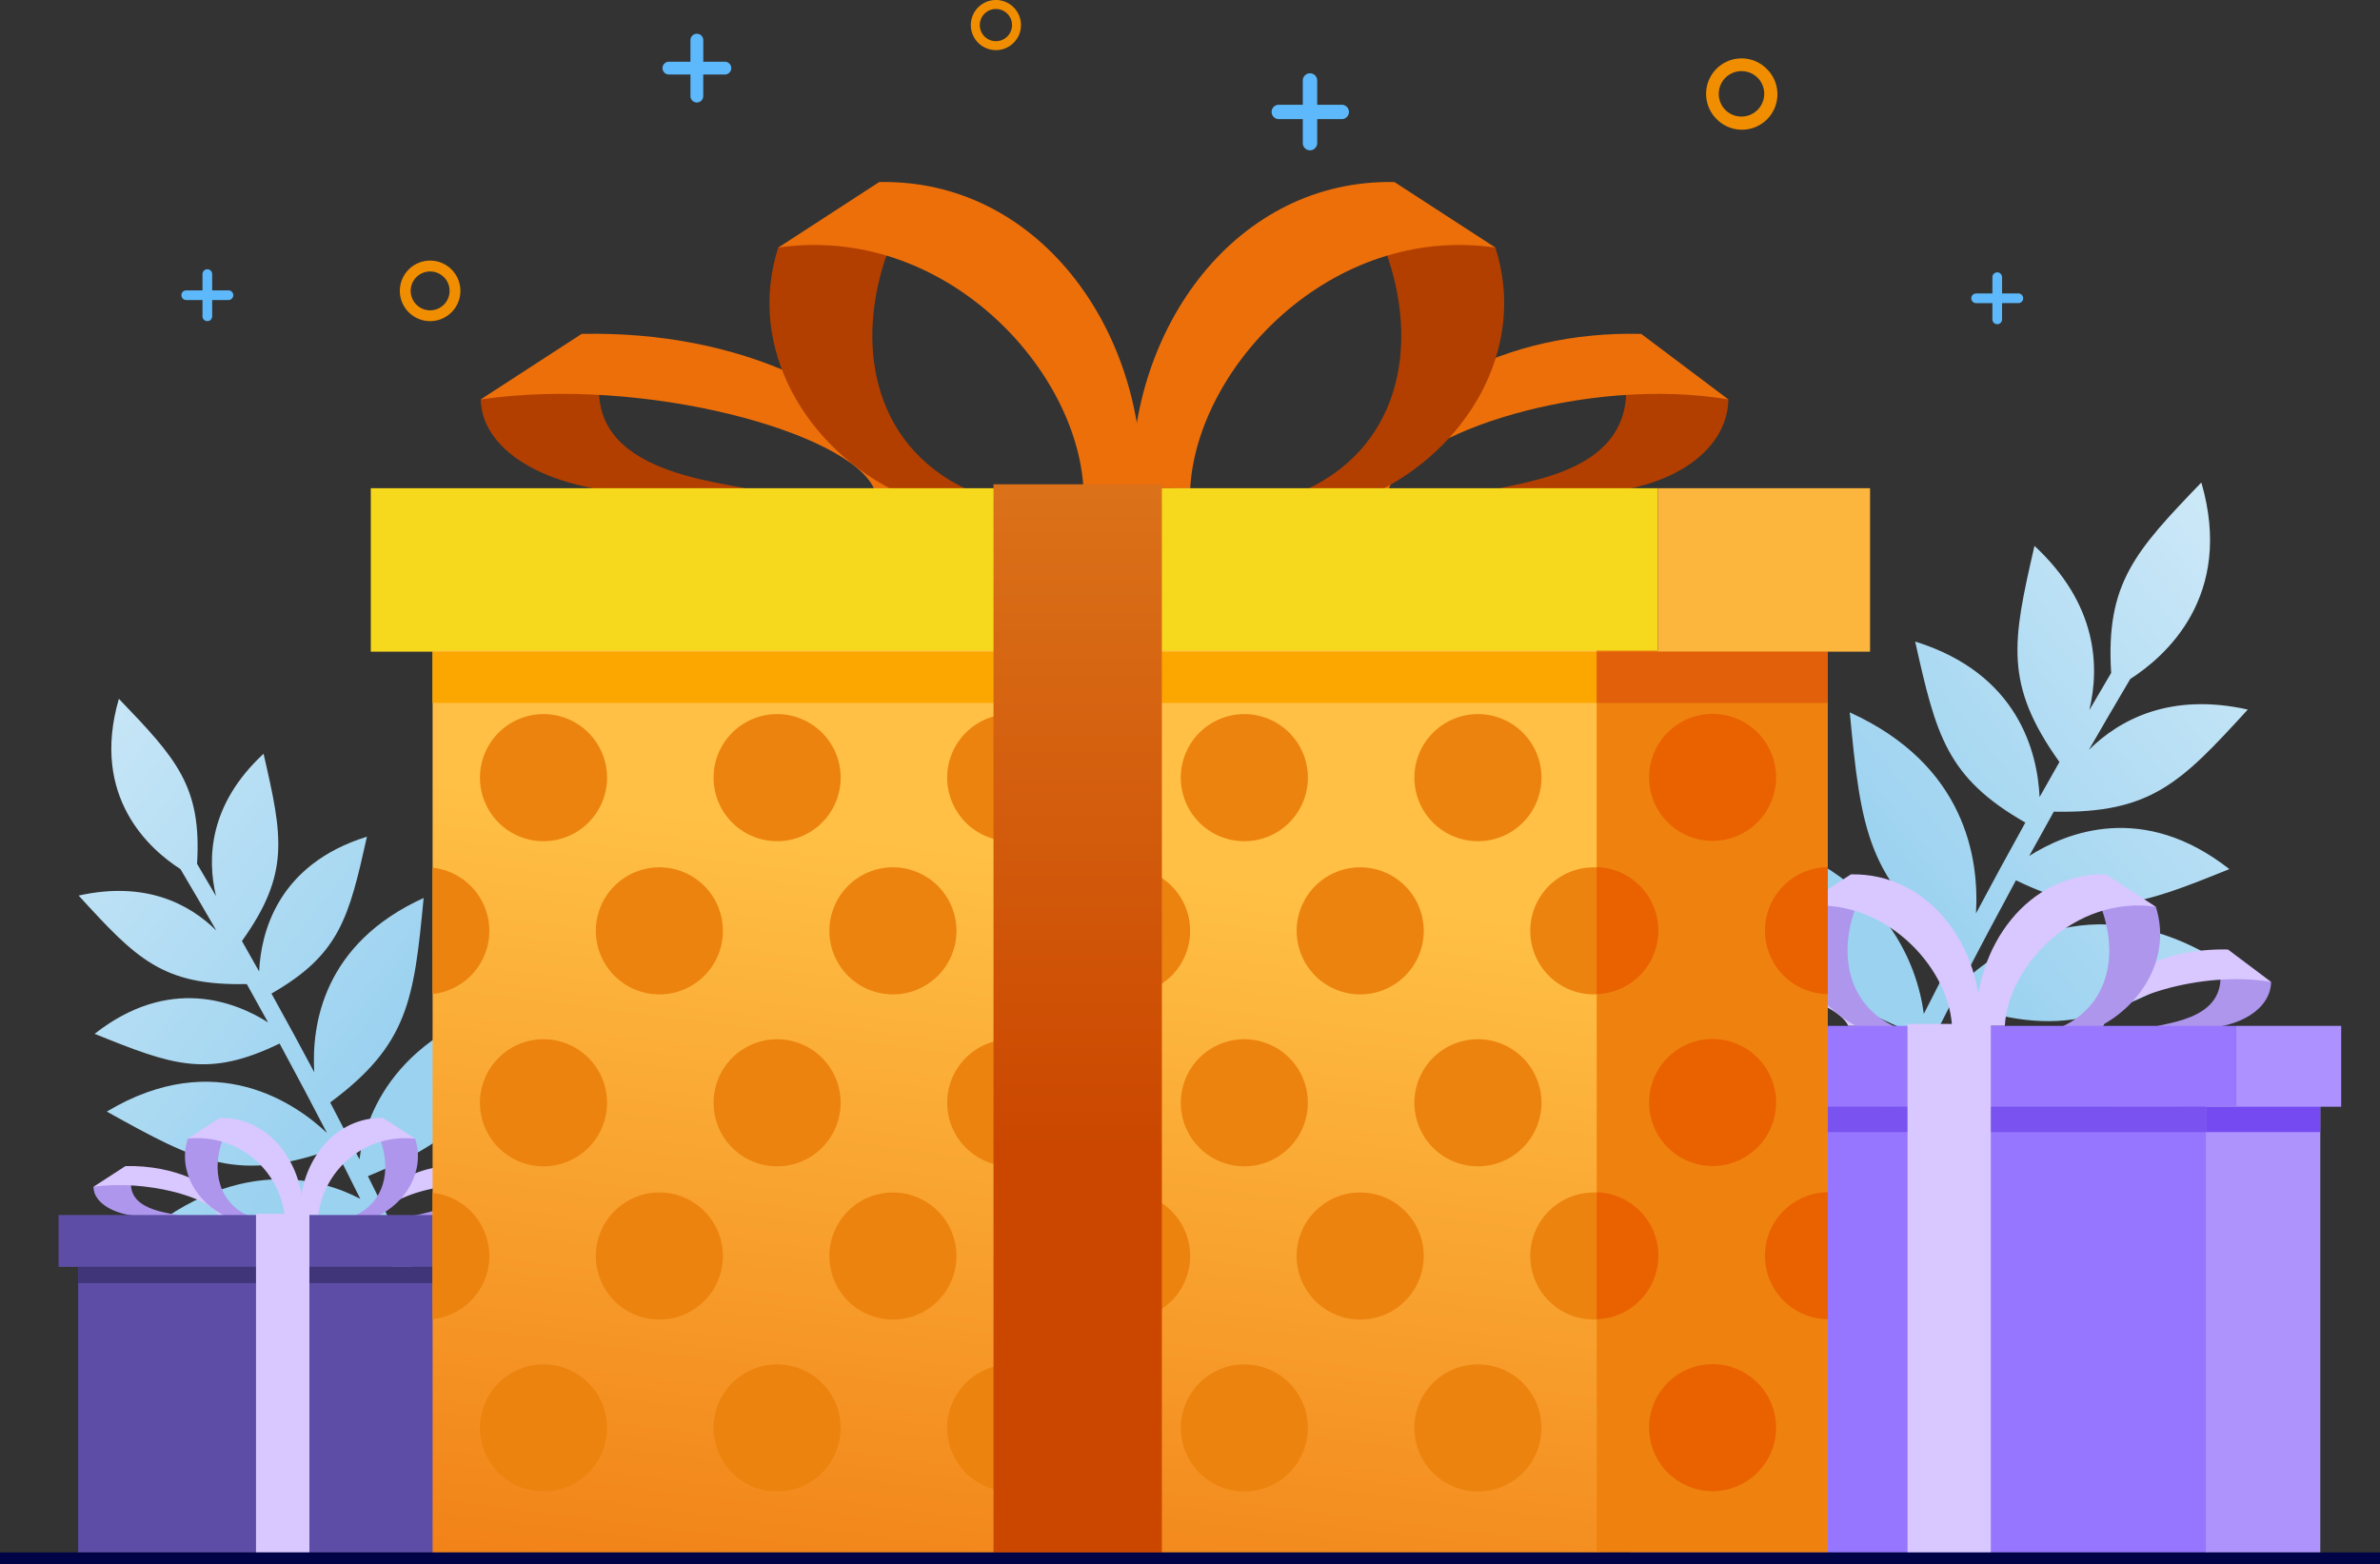 <svg xmlns="http://www.w3.org/2000/svg" xmlns:xlink="http://www.w3.org/1999/xlink" width="217.825" height="143.167" viewBox="0 0 217.825 143.167">
  <rect x="0" y="0" width="217.825" height="143.167" fill="#333333" stroke="none"/>
  <defs>
    <clipPath id="clip-path">
      <path id="SVGID" d="M564.483,1288.779q.882,1.492,1.733,2.952c-.828-3.469-.643-8.39,4.352-13.026,1.752,7.6,2.44,10.959-1.979,17.143q.8,1.407,1.574,2.783c.168-3.551,1.686-9.79,9.869-12.337-1.661,7.435-2.491,10.782-8.74,14.359q2.068,3.727,3.915,7.2c-.257-4.345.821-11.77,10.013-15.946-.887,9.271-1.382,13.4-8.553,18.714q1.406,2.687,2.678,5.206c.489-3.725,3.042-11.911,15.874-14.812-3.621,8.607-5.326,12.375-15.1,16.35q2.886,5.769,5.081,10.554l-1.052,1.424q-1.788-3.9-4.041-8.508c-8.849,5.821-12.919,5.083-22.074,3.176,9.857-9.09,18.172-6.271,21.39-4.562q-1.108-2.237-2.328-4.625c-8.881,3.2-12.543,1.275-20.872-3.367,9.978-5.986,17.39-.652,20.148,1.958q-2.017-3.908-4.336-8.187c-6.59,3.2-9.809,1.99-16.928-.888,6.83-5.358,12.9-2.934,15.873-1.044q-.948-1.728-1.947-3.511c-7.72.162-10.093-2.307-15.388-8.1,6.133-1.364,10.145.776,12.6,3.2q-1.584-2.754-3.281-5.621c-2.737-1.75-8.268-6.543-5.638-15.587,5.256,5.463,7.593,8,7.155,15.1" transform="translate(-553.645 -1273.675)" fill="none" clip-rule="evenodd"/>
    </clipPath>
    <linearGradient id="linear-gradient" x1="0.623" y1="0.628" x2="-0.677" y2="-0.729" gradientUnits="objectBoundingBox">
      <stop offset="0" stop-color="#9bd2f0"/>
      <stop offset="1" stop-color="#fff"/>
    </linearGradient>
    <clipPath id="clip-path-2">
      <path id="SVGID-2" data-name="SVGID" d="M1851.9,1125.025q-1.018,1.72-2,3.406c.955-4,.742-9.681-5.021-15.03-2.021,8.767-2.816,12.645,2.283,19.781q-.925,1.624-1.816,3.211c-.194-4.1-1.946-11.3-11.387-14.234,1.917,8.579,2.874,12.441,10.084,16.569q-2.386,4.3-4.517,8.311c.3-5.013-.948-13.58-11.554-18.4,1.024,10.7,1.594,15.465,9.869,21.592q-1.622,3.1-3.09,6.007c-.565-4.3-3.51-13.743-18.316-17.09,4.178,9.931,6.144,14.279,17.423,18.866-2.22,4.437-4.168,8.507-5.863,12.178l1.214,1.643q2.063-4.5,4.663-9.816c10.211,6.716,14.907,5.864,25.469,3.664-11.374-10.489-20.968-7.236-24.68-5.264q1.278-2.581,2.687-5.337c10.247,3.688,14.472,1.471,24.083-3.886-11.513-6.907-20.065-.753-23.248,2.26q2.328-4.51,5-9.446c7.6,3.693,11.318,2.3,19.532-1.024-7.881-6.182-14.879-3.386-18.315-1.205q1.095-1.993,2.246-4.051c8.908.186,11.645-2.663,17.755-9.347-7.076-1.574-11.706.895-14.542,3.687q1.828-3.177,3.786-6.486c3.158-2.019,9.54-7.55,6.506-17.985-6.064,6.3-8.761,9.236-8.255,17.428" transform="translate(-1816.434 -1107.597)" fill="none" clip-rule="evenodd"/>
    </clipPath>
    <linearGradient id="linear-gradient-2" x1="0.38" y1="0.635" x2="1.482" y2="-0.603" xlink:href="#linear-gradient"/>
    <clipPath id="clip-path-3">
      <rect id="SVGID-3" data-name="SVGID" width="106.921" height="82.55" fill="none"/>
    </clipPath>
    <linearGradient id="linear-gradient-3" x1="0.334" y1="1.498" x2="0.544" y2="0.236" gradientUnits="objectBoundingBox">
      <stop offset="0" stop-color="#ea6200"/>
      <stop offset="1" stop-color="#ffc045"/>
    </linearGradient>
    <clipPath id="clip-path-5">
      <rect id="SVGID-5" data-name="SVGID" width="21.153" height="82.55" fill="#ef820f"/>
    </clipPath>
    <clipPath id="clip-path-6">
      <rect id="SVGID-6" data-name="SVGID" width="15.41" height="97.768" fill="none"/>
    </clipPath>
    <linearGradient id="linear-gradient-4" x1="0.5" y1="0.622" x2="0.5" y2="-1.409" gradientUnits="objectBoundingBox">
      <stop offset="0" stop-color="#cb4700"/>
      <stop offset="1" stop-color="#ffd352"/>
    </linearGradient>
  </defs>
  <g id="refer" transform="translate(-493.276 -737.206)">
    <g id="Group_6286" data-name="Group 6286" transform="translate(500.474 801.168)">
      <g id="Group_6285" data-name="Group 6285" transform="translate(0)" clip-path="url(#clip-path)">
        <rect id="Rectangle_1375" data-name="Rectangle 1375" width="41.573" height="55.673" transform="translate(0 0)" fill="url(#linear-gradient)"/>
      </g>
    </g>
    <g id="Group_6288" data-name="Group 6288" transform="translate(651.033 781.367)">
      <g id="Group_6287" data-name="Group 6287" transform="translate(0)" clip-path="url(#clip-path-2)">
        <rect id="Rectangle_1376" data-name="Rectangle 1376" width="47.968" height="64.237" transform="translate(0 0)" fill="url(#linear-gradient-2)"/>
      </g>
    </g>
    <path id="Path_6396" data-name="Path 6396" d="M862.286,1033.52c.087,4.863,6.495,8.625,15.855,8.625h10.334c-2.685-1.116-15.939-1.206-15.343-10.017l-7.471.089Z" transform="translate(-325.014 -259.758)" fill="#b23f00" fill-rule="evenodd"/>
    <path id="Path_6397" data-name="Path 6397" d="M903.588,1007.566c-5.767-8.75-17.654-14.419-32.061-14.126l-9.241,6c15.044-2.184,33.694,3.047,35.977,8.13Z" transform="translate(-325.014 -225.674)" fill="#ed6f0a" fill-rule="evenodd"/>
    <path id="Path_6398" data-name="Path 6398" d="M1084.733,916.965c-2.981,9.307,2.689,18.547,11.164,22.521h6.984c-9.418-3.85-11.33-13.508-8.042-22.362l.741-1.552-7.471.089Z" transform="translate(-520.232 -157.1)" fill="#b23f00" fill-rule="evenodd"/>
    <path id="Path_6399" data-name="Path 6399" d="M1123.928,904.95c.3-14.746-9.613-28.315-24.02-28.023l-9.241,6c15.044-2.184,27.31,10.916,27.935,22.027Z" transform="translate(-526.166 -123.058)" fill="#ed6f0a" fill-rule="evenodd"/>
    <path id="Path_6400" data-name="Path 6400" d="M1652.982,1033.52c-.075,4.863-5.608,8.625-13.691,8.625h-8.924c2.319-1.116,13.764-1.206,13.249-10.017l6.451.089Z" transform="translate(-1001.519 -259.758)" fill="#b23f00" fill-rule="evenodd"/>
    <path id="Path_6401" data-name="Path 6401" d="M1520.907,1007.566c4.98-8.75,15.245-14.419,27.686-14.126l7.98,6c-12.991-2.184-29.1,3.047-31.067,8.13Z" transform="translate(-905.109 -225.674)" fill="#ed6f0a" fill-rule="evenodd"/>
    <path id="Path_6402" data-name="Path 6402" d="M1507.151,916.965c2.981,9.307-2.689,18.547-11.164,22.521H1489c9.418-3.85,11.331-13.508,8.042-22.362l-.741-1.552,7.471.089Z" transform="translate(-877.009 -157.1)" fill="#b23f00" fill-rule="evenodd"/>
    <path id="Path_6403" data-name="Path 6403" d="M1362.2,904.95c-.3-14.746,9.612-28.315,24.019-28.023l9.241,6c-15.044-2.184-27.31,10.916-27.935,22.027Z" transform="translate(-765.317 -123.058)" fill="#ed6f0a" fill-rule="evenodd"/>
    <rect id="Rectangle_1377" data-name="Rectangle 1377" width="117.788" height="14.962" transform="translate(527.211 781.892)" fill="#f6d91c"/>
    <path id="Path_6404" data-name="Path 6404" d="M564.984,1645.088c.028,1.542,2.059,2.734,5.027,2.734h3.277c-.851-.354-5.054-.382-4.865-3.176l-2.369.029Z" transform="translate(-63.158 -799.248)" fill="#ad96ec" fill-rule="evenodd"/>
    <path id="Path_6405" data-name="Path 6405" d="M578.079,1636.86c-1.828-2.774-5.6-4.572-10.165-4.479l-2.93,1.9c4.77-.692,10.683.966,11.406,2.578Z" transform="translate(-63.158 -788.443)" fill="#d9c7ff" fill-rule="evenodd"/>
    <path id="Path_6406" data-name="Path 6406" d="M635.512,1608.135c-.945,2.951.852,5.88,3.54,7.14h2.214c-2.986-1.221-3.592-4.283-2.549-7.09l.235-.492-2.369.028Z" transform="translate(-125.053 -766.701)" fill="#ad96ec" fill-rule="evenodd"/>
    <path id="Path_6407" data-name="Path 6407" d="M647.939,1604.324c.1-4.675-3.048-8.978-7.615-8.885l-2.93,1.9a8.036,8.036,0,0,1,8.857,6.983Z" transform="translate(-126.935 -755.907)" fill="#d9c7ff" fill-rule="evenodd"/>
    <path id="Path_6408" data-name="Path 6408" d="M815.675,1645.088c-.024,1.542-1.778,2.734-4.341,2.734h-2.829c.735-.354,4.364-.382,4.2-3.176l2.045.029Z" transform="translate(-277.645 -799.248)" fill="#ad96ec" fill-rule="evenodd"/>
    <path id="Path_6409" data-name="Path 6409" d="M773.8,1636.86a9.572,9.572,0,0,1,8.778-4.479l2.53,1.9c-4.119-.692-9.225.966-9.85,2.578Z" transform="translate(-247.079 -788.443)" fill="#d9c7ff" fill-rule="evenodd"/>
    <path id="Path_6410" data-name="Path 6410" d="M769.441,1608.135c.945,2.951-.853,5.88-3.539,7.14h-2.214c2.986-1.221,3.592-4.283,2.55-7.09l-.235-.492,2.369.028Z" transform="translate(-238.17 -766.701)" fill="#ad96ec" fill-rule="evenodd"/>
    <path id="Path_6411" data-name="Path 6411" d="M723.483,1604.324c-.1-4.675,3.048-8.978,7.615-8.885l2.93,1.9a8.036,8.036,0,0,0-8.857,6.983Z" transform="translate(-202.758 -755.907)" fill="#d9c7ff" fill-rule="evenodd"/>
    <rect id="Rectangle_1378" data-name="Rectangle 1378" width="37.345" height="4.744" transform="translate(498.636 848.417)" fill="#5e4da6"/>
    <rect id="Rectangle_1379" data-name="Rectangle 1379" width="33.899" height="26.173" transform="translate(500.43 853.128)" fill="#5e4da6"/>
    <rect id="Rectangle_1380" data-name="Rectangle 1380" width="33.779" height="1.487" transform="translate(500.43 853.161)" fill="#403579"/>
    <rect id="Rectangle_1381" data-name="Rectangle 1381" width="6.706" height="26.173" transform="translate(534.209 853.128)" fill="#403579"/>
    <rect id="Rectangle_1382" data-name="Rectangle 1382" width="6.161" height="4.744" transform="translate(535.981 848.417)" fill="#403579"/>
    <rect id="Rectangle_1383" data-name="Rectangle 1383" width="4.886" height="30.998" transform="translate(516.706 848.303)" fill="#d9c7ff"/>
    <rect id="Rectangle_1384" data-name="Rectangle 1384" width="6.706" height="1.487" transform="translate(534.209 853.161)" fill="#403579"/>
    <path id="Path_6412" data-name="Path 6412" d="M1762.762,1485.927c.043,2.406,3.214,4.267,7.845,4.267h5.113c-1.329-.552-7.886-.6-7.592-4.956l-3.7.044Z" transform="translate(-1118.128 -658.846)" fill="#ad96ec" fill-rule="evenodd"/>
    <path id="Path_6413" data-name="Path 6413" d="M1783.2,1473.085c-2.853-4.329-8.735-7.134-15.864-6.99l-4.572,2.967c7.444-1.08,16.671,1.508,17.8,4.022Z" transform="translate(-1118.128 -641.981)" fill="#d9c7ff" fill-rule="evenodd"/>
    <path id="Path_6414" data-name="Path 6414" d="M1872.828,1428.254c-1.475,4.605,1.331,9.177,5.524,11.143h3.456c-4.66-1.905-5.606-6.683-3.979-11.064l.366-.768-3.7.044Z" transform="translate(-1214.721 -608.049)" fill="#ad96ec" fill-rule="evenodd"/>
    <path id="Path_6415" data-name="Path 6415" d="M1892.221,1422.312c.148-7.3-4.756-14.01-11.885-13.866l-4.573,2.967c7.444-1.081,13.513,5.4,13.822,10.9Z" transform="translate(-1217.658 -591.208)" fill="#d9c7ff" fill-rule="evenodd"/>
    <path id="Path_6416" data-name="Path 6416" d="M2153.992,1485.927c-.038,2.406-2.775,4.267-6.775,4.267H2142.8c1.148-.552,6.81-.6,6.555-4.956l3.192.044Z" transform="translate(-1452.857 -658.846)" fill="#ad96ec" fill-rule="evenodd"/>
    <path id="Path_6417" data-name="Path 6417" d="M2088.643,1473.085c2.464-4.329,7.543-7.134,13.7-6.99l3.948,2.967c-6.428-1.08-14.4,1.508-15.371,4.022Z" transform="translate(-1405.156 -641.981)" fill="#d9c7ff" fill-rule="evenodd"/>
    <path id="Path_6418" data-name="Path 6418" d="M2081.836,1428.254c1.475,4.605-1.331,9.177-5.524,11.143h-3.456c4.66-1.905,5.606-6.683,3.979-11.064l-.366-.768,3.7.044Z" transform="translate(-1391.252 -608.049)" fill="#ad96ec" fill-rule="evenodd"/>
    <path id="Path_6419" data-name="Path 6419" d="M2010.116,1422.312c-.149-7.3,4.756-14.01,11.885-13.866l4.573,2.967c-7.444-1.081-13.513,5.4-13.822,10.9Z" transform="translate(-1335.988 -591.208)" fill="#d9c7ff" fill-rule="evenodd"/>
    <rect id="Rectangle_1385" data-name="Rectangle 1385" width="58.281" height="7.403" transform="translate(639.655 831.104)" fill="#9978ff"/>
    <rect id="Rectangle_1386" data-name="Rectangle 1386" width="52.903" height="40.845" transform="translate(642.455 838.456)" fill="#9675ff"/>
    <rect id="Rectangle_1387" data-name="Rectangle 1387" width="52.715" height="2.321" transform="translate(642.455 838.507)" fill="#7952ef"/>
    <rect id="Rectangle_1388" data-name="Rectangle 1388" width="10.466" height="40.845" transform="translate(695.17 838.456)" fill="#ad93fb"/>
    <rect id="Rectangle_1389" data-name="Rectangle 1389" width="9.614" height="7.403" transform="translate(697.936 831.104)" fill="#ac91ff"/>
    <rect id="Rectangle_1390" data-name="Rectangle 1390" width="7.625" height="48.375" transform="translate(667.856 830.926)" fill="#d9c7ff"/>
    <rect id="Rectangle_1391" data-name="Rectangle 1391" width="10.466" height="2.321" transform="translate(695.17 838.507)" fill="#754bf1"/>
    <g id="Group_6290" data-name="Group 6290" transform="translate(532.868 796.751)">
      <g id="Group_6289" data-name="Group 6289" transform="translate(0)" clip-path="url(#clip-path-3)">
        <rect id="Rectangle_1392" data-name="Rectangle 1392" width="106.921" height="82.55" fill="url(#linear-gradient-3)"/>
      </g>
    </g>
    <g id="Group_6292" data-name="Group 6292" transform="translate(532.868 796.751)">
      <g id="Group_6291" data-name="Group 6291" transform="translate(0)" clip-path="url(#clip-path-3)">
        <path id="Path_6420" data-name="Path 6420" d="M867.536,1285.432a5.816,5.816,0,1,1-5.816,5.816,5.816,5.816,0,0,1,5.816-5.816" transform="translate(-857.384 -1279.613)" fill="#ec830e" fill-rule="evenodd"/>
        <path id="Path_6421" data-name="Path 6421" d="M1046.861,1285.432a5.816,5.816,0,1,1-5.815,5.816,5.816,5.816,0,0,1,5.815-5.816" transform="translate(-1015.329 -1279.613)" fill="#ec830e" fill-rule="evenodd"/>
        <path id="Path_6422" data-name="Path 6422" d="M1226.186,1285.432a5.816,5.816,0,1,1-5.816,5.816,5.815,5.815,0,0,1,5.816-5.816" transform="translate(-1173.273 -1279.613)" fill="#ec830e" fill-rule="evenodd"/>
        <path id="Path_6423" data-name="Path 6423" d="M1405.51,1285.432a5.816,5.816,0,1,1-5.816,5.816,5.815,5.815,0,0,1,5.816-5.816" transform="translate(-1331.216 -1279.613)" fill="#ec830e" fill-rule="evenodd"/>
        <path id="Path_6424" data-name="Path 6424" d="M1584.835,1285.432a5.816,5.816,0,1,1-5.815,5.816,5.816,5.816,0,0,1,5.815-5.816" transform="translate(-1489.162 -1279.613)" fill="#ec830e" fill-rule="evenodd"/>
        <path id="Path_6425" data-name="Path 6425" d="M867.536,1535.046a5.815,5.815,0,1,1-5.816,5.816,5.815,5.815,0,0,1,5.816-5.816" transform="translate(-857.384 -1499.467)" fill="#ec830e" fill-rule="evenodd"/>
        <path id="Path_6426" data-name="Path 6426" d="M1046.861,1535.046a5.815,5.815,0,1,1-5.815,5.816,5.816,5.816,0,0,1,5.815-5.816" transform="translate(-1015.329 -1499.467)" fill="#ec830e" fill-rule="evenodd"/>
        <path id="Path_6427" data-name="Path 6427" d="M1226.186,1535.046a5.815,5.815,0,1,1-5.816,5.816,5.815,5.815,0,0,1,5.816-5.816" transform="translate(-1173.273 -1499.467)" fill="#ec830e" fill-rule="evenodd"/>
        <path id="Path_6428" data-name="Path 6428" d="M1405.51,1535.046a5.815,5.815,0,1,1-5.816,5.816,5.815,5.815,0,0,1,5.816-5.816" transform="translate(-1331.216 -1499.467)" fill="#ec830e" fill-rule="evenodd"/>
        <path id="Path_6429" data-name="Path 6429" d="M1584.835,1535.046a5.815,5.815,0,1,1-5.815,5.816,5.815,5.815,0,0,1,5.815-5.816" transform="translate(-1489.162 -1499.467)" fill="#ec830e" fill-rule="evenodd"/>
        <path id="Path_6430" data-name="Path 6430" d="M777.155,1403.064a5.815,5.815,0,1,1-5.815,5.815,5.816,5.816,0,0,1,5.815-5.815" transform="translate(-777.779 -1383.221)" fill="#ec830e" fill-rule="evenodd"/>
        <path id="Path_6431" data-name="Path 6431" d="M956.48,1403.064a5.815,5.815,0,1,1-5.815,5.815,5.815,5.815,0,0,1,5.815-5.815" transform="translate(-935.724 -1383.221)" fill="#ec830e" fill-rule="evenodd"/>
        <path id="Path_6432" data-name="Path 6432" d="M1135.8,1403.064a5.815,5.815,0,1,1-5.815,5.815,5.815,5.815,0,0,1,5.815-5.815" transform="translate(-1093.668 -1383.221)" fill="#ec830e" fill-rule="evenodd"/>
        <path id="Path_6433" data-name="Path 6433" d="M1315.128,1403.064a5.815,5.815,0,1,1-5.815,5.815,5.816,5.816,0,0,1,5.815-5.815" transform="translate(-1251.611 -1383.221)" fill="#ec830e" fill-rule="evenodd"/>
        <path id="Path_6434" data-name="Path 6434" d="M1494.454,1403.064a5.815,5.815,0,1,1-5.815,5.815,5.815,5.815,0,0,1,5.815-5.815" transform="translate(-1409.557 -1383.221)" fill="#ec830e" fill-rule="evenodd"/>
        <path id="Path_6435" data-name="Path 6435" d="M1673.778,1403.064a5.815,5.815,0,1,1-5.815,5.815,5.815,5.815,0,0,1,5.815-5.815" transform="translate(-1567.5 -1383.221)" fill="#ec830e" fill-rule="evenodd"/>
        <path id="Path_6436" data-name="Path 6436" d="M867.536,1784.66a5.815,5.815,0,1,1-5.816,5.815,5.815,5.815,0,0,1,5.816-5.815" transform="translate(-857.384 -1719.32)" fill="#ec830e" fill-rule="evenodd"/>
        <path id="Path_6437" data-name="Path 6437" d="M1046.861,1784.66a5.815,5.815,0,1,1-5.815,5.815,5.815,5.815,0,0,1,5.815-5.815" transform="translate(-1015.329 -1719.32)" fill="#ec830e" fill-rule="evenodd"/>
        <path id="Path_6438" data-name="Path 6438" d="M1226.186,1784.66a5.815,5.815,0,1,1-5.816,5.815,5.815,5.815,0,0,1,5.816-5.815" transform="translate(-1173.273 -1719.32)" fill="#ec830e" fill-rule="evenodd"/>
        <path id="Path_6439" data-name="Path 6439" d="M1405.51,1784.66a5.815,5.815,0,1,1-5.816,5.815,5.815,5.815,0,0,1,5.816-5.815" transform="translate(-1331.216 -1719.32)" fill="#ec830e" fill-rule="evenodd"/>
        <path id="Path_6440" data-name="Path 6440" d="M1584.835,1784.66a5.815,5.815,0,1,1-5.815,5.815,5.815,5.815,0,0,1,5.815-5.815" transform="translate(-1489.162 -1719.32)" fill="#ec830e" fill-rule="evenodd"/>
        <path id="Path_6441" data-name="Path 6441" d="M777.155,1652.678a5.815,5.815,0,1,1-5.815,5.816,5.816,5.816,0,0,1,5.815-5.816" transform="translate(-777.779 -1603.074)" fill="#ec830e" fill-rule="evenodd"/>
        <path id="Path_6442" data-name="Path 6442" d="M956.48,1652.678a5.815,5.815,0,1,1-5.815,5.816,5.815,5.815,0,0,1,5.815-5.816" transform="translate(-935.724 -1603.074)" fill="#ec830e" fill-rule="evenodd"/>
        <path id="Path_6443" data-name="Path 6443" d="M1135.8,1652.678a5.815,5.815,0,1,1-5.815,5.816,5.815,5.815,0,0,1,5.815-5.816" transform="translate(-1093.668 -1603.074)" fill="#ec830e" fill-rule="evenodd"/>
        <path id="Path_6444" data-name="Path 6444" d="M1315.128,1652.678a5.815,5.815,0,1,1-5.815,5.816,5.816,5.816,0,0,1,5.815-5.816" transform="translate(-1251.611 -1603.074)" fill="#ec830e" fill-rule="evenodd"/>
        <path id="Path_6445" data-name="Path 6445" d="M1494.454,1652.678a5.815,5.815,0,1,1-5.815,5.816,5.815,5.815,0,0,1,5.815-5.816" transform="translate(-1409.557 -1603.074)" fill="#ec830e" fill-rule="evenodd"/>
        <path id="Path_6446" data-name="Path 6446" d="M1673.778,1652.678a5.815,5.815,0,1,1-5.815,5.816,5.815,5.815,0,0,1,5.815-5.816" transform="translate(-1567.5 -1603.074)" fill="#ec830e" fill-rule="evenodd"/>
      </g>
    </g>
    <rect id="Rectangle_1393" data-name="Rectangle 1393" width="106.541" height="4.691" transform="translate(532.868 796.854)" fill="#fca700"/>
    <g id="Group_6294" data-name="Group 6294" transform="translate(639.409 796.751)">
      <rect id="SVGID-7" data-name="SVGID" width="21.153" height="82.55" transform="translate(0)" fill="#ef820f"/>
      <g id="Group_6293" data-name="Group 6293" transform="translate(0)" clip-path="url(#clip-path-5)">
        <path id="Path_6447" data-name="Path 6447" d="M1764.971,1285.223a5.815,5.815,0,1,1-5.816,5.815,5.815,5.815,0,0,1,5.816-5.815" transform="translate(-1754.361 -1279.429)" fill="#ea6200" fill-rule="evenodd"/>
        <path id="Path_6448" data-name="Path 6448" d="M1764.971,1534.836a5.815,5.815,0,1,1-5.816,5.815,5.815,5.815,0,0,1,5.816-5.815" transform="translate(-1754.361 -1499.282)" fill="#ea6200" fill-rule="evenodd"/>
        <path id="Path_6449" data-name="Path 6449" d="M1674.588,1402.851a5.816,5.816,0,1,1-5.816,5.816,5.816,5.816,0,0,1,5.816-5.816" transform="translate(-1674.754 -1383.033)" fill="#ea6200" fill-rule="evenodd"/>
        <path id="Path_6450" data-name="Path 6450" d="M1853.913,1402.851a5.816,5.816,0,1,1-5.815,5.816,5.816,5.816,0,0,1,5.815-5.816" transform="translate(-1832.699 -1383.033)" fill="#ea6200" fill-rule="evenodd"/>
        <path id="Path_6451" data-name="Path 6451" d="M1764.971,1784.45a5.815,5.815,0,1,1-5.816,5.815,5.815,5.815,0,0,1,5.816-5.815" transform="translate(-1754.361 -1719.135)" fill="#ea6200" fill-rule="evenodd"/>
        <path id="Path_6452" data-name="Path 6452" d="M1674.588,1652.469a5.815,5.815,0,1,1-5.816,5.815,5.815,5.815,0,0,1,5.816-5.815" transform="translate(-1674.754 -1602.89)" fill="#ea6200" fill-rule="evenodd"/>
        <path id="Path_6453" data-name="Path 6453" d="M1853.913,1652.469a5.815,5.815,0,1,1-5.815,5.815,5.815,5.815,0,0,1,5.815-5.815" transform="translate(-1832.699 -1602.89)" fill="#ea6200" fill-rule="evenodd"/>
      </g>
    </g>
    <rect id="Rectangle_1394" data-name="Rectangle 1394" width="19.431" height="14.962" transform="translate(644.999 781.892)" fill="#fcb53d"/>
    <g id="Group_6296" data-name="Group 6296" transform="translate(584.205 781.533)">
      <g id="Group_6295" data-name="Group 6295" transform="translate(0 0)" clip-path="url(#clip-path-6)">
        <rect id="Rectangle_1395" data-name="Rectangle 1395" width="15.41" height="97.768" fill="url(#linear-gradient-4)"/>
      </g>
    </g>
    <rect id="Rectangle_1396" data-name="Rectangle 1396" width="21.153" height="4.691" transform="translate(639.409 796.854)" fill="#e16009"/>
    <rect id="Rectangle_1397" data-name="Rectangle 1397" width="217.825" height="1.072" transform="translate(493.276 879.301)" fill="#000446"/>
    <path id="Path_6454" data-name="Path 6454" d="M1005.019,763.129h0a.588.588,0,0,1,.585.586v1.973h1.974a.585.585,0,0,1,0,1.171H1005.6v1.973a.585.585,0,1,1-1.171,0v-1.973h-1.972a.585.585,0,1,1,0-1.171h1.972v-1.973a.588.588,0,0,1,.585-.586" transform="translate(-447.961 -22.832)" fill="#5db9fb" fill-rule="evenodd"/>
    <path id="Path_6455" data-name="Path 6455" d="M1472.746,793.472h0a.66.66,0,0,1,.658.659v2.221h2.22a.659.659,0,1,1,0,1.317h-2.22v2.22a.659.659,0,0,1-1.317,0v-2.22h-2.22a.659.659,0,0,1,0-1.317h2.22V794.13a.661.661,0,0,1,.659-.659" transform="translate(-859.575 -49.558)" fill="#5db9fb" fill-rule="evenodd"/>
    <path id="Path_6456" data-name="Path 6456" d="M1807.608,783.813a2.087,2.087,0,0,0-2.948,0l0,0a2.089,2.089,0,0,0,0,2.948v0a2.086,2.086,0,0,0,2.95-2.95Zm-1.474-1.774a3.236,3.236,0,0,1,2.3.952h0a3.246,3.246,0,1,1-4.59,4.59v0a3.244,3.244,0,0,1,0-4.59v0h0A3.235,3.235,0,0,1,1806.134,782.039Z" transform="translate(-1153.469 -39.488)" fill="#f18e00"/>
    <path id="Path_6457" data-name="Path 6457" d="M804.231,938.785a1.781,1.781,0,0,0-2.516,0l0,0a1.781,1.781,0,0,0,0,2.516v0a1.78,1.78,0,0,0,2.518-2.518Zm-1.258-1.514a2.765,2.765,0,0,1,1.96.812h0A2.77,2.77,0,1,1,801.014,942h0a2.77,2.77,0,0,1,0-3.918h0A2.765,2.765,0,0,1,802.972,937.271Z" transform="translate(-270.331 -176.212)" fill="#f18e00"/>
    <path id="Path_6458" data-name="Path 6458" d="M634.9,943.909h0a.444.444,0,0,1,.442.442v1.491h1.491a.442.442,0,1,1,0,.884h-1.491v1.49a.442.442,0,0,1-.885,0v-1.49h-1.49a.442.442,0,1,1,0-.884h1.49v-1.491a.444.444,0,0,1,.442-.442" transform="translate(-122.647 -182.058)" fill="#5db9fb" fill-rule="evenodd"/>
    <path id="Path_6459" data-name="Path 6459" d="M2008.89,946.281h0a.444.444,0,0,1,.442.442v1.491h1.491a.442.442,0,1,1,0,.884h-1.491v1.49a.442.442,0,1,1-.885,0V949.1h-1.49a.442.442,0,1,1,0-.884h1.49v-1.491a.444.444,0,0,1,.442-.442" transform="translate(-1332.82 -184.148)" fill="#5db9fb" fill-rule="evenodd"/>
    <path id="Path_6460" data-name="Path 6460" d="M1241.85,738.46a1.476,1.476,0,0,0-2.084,0v0a1.477,1.477,0,0,0,0,2.084v0a1.475,1.475,0,0,0,2.086-2.086Zm-1.042-1.254a2.289,2.289,0,0,1,1.623.673h0a2.294,2.294,0,1,1-3.245,3.244h0a2.294,2.294,0,0,1,0-3.245h0A2.287,2.287,0,0,1,1240.808,737.206Z" transform="translate(-656.384)" fill="#f18e00"/>
  </g>
</svg>

